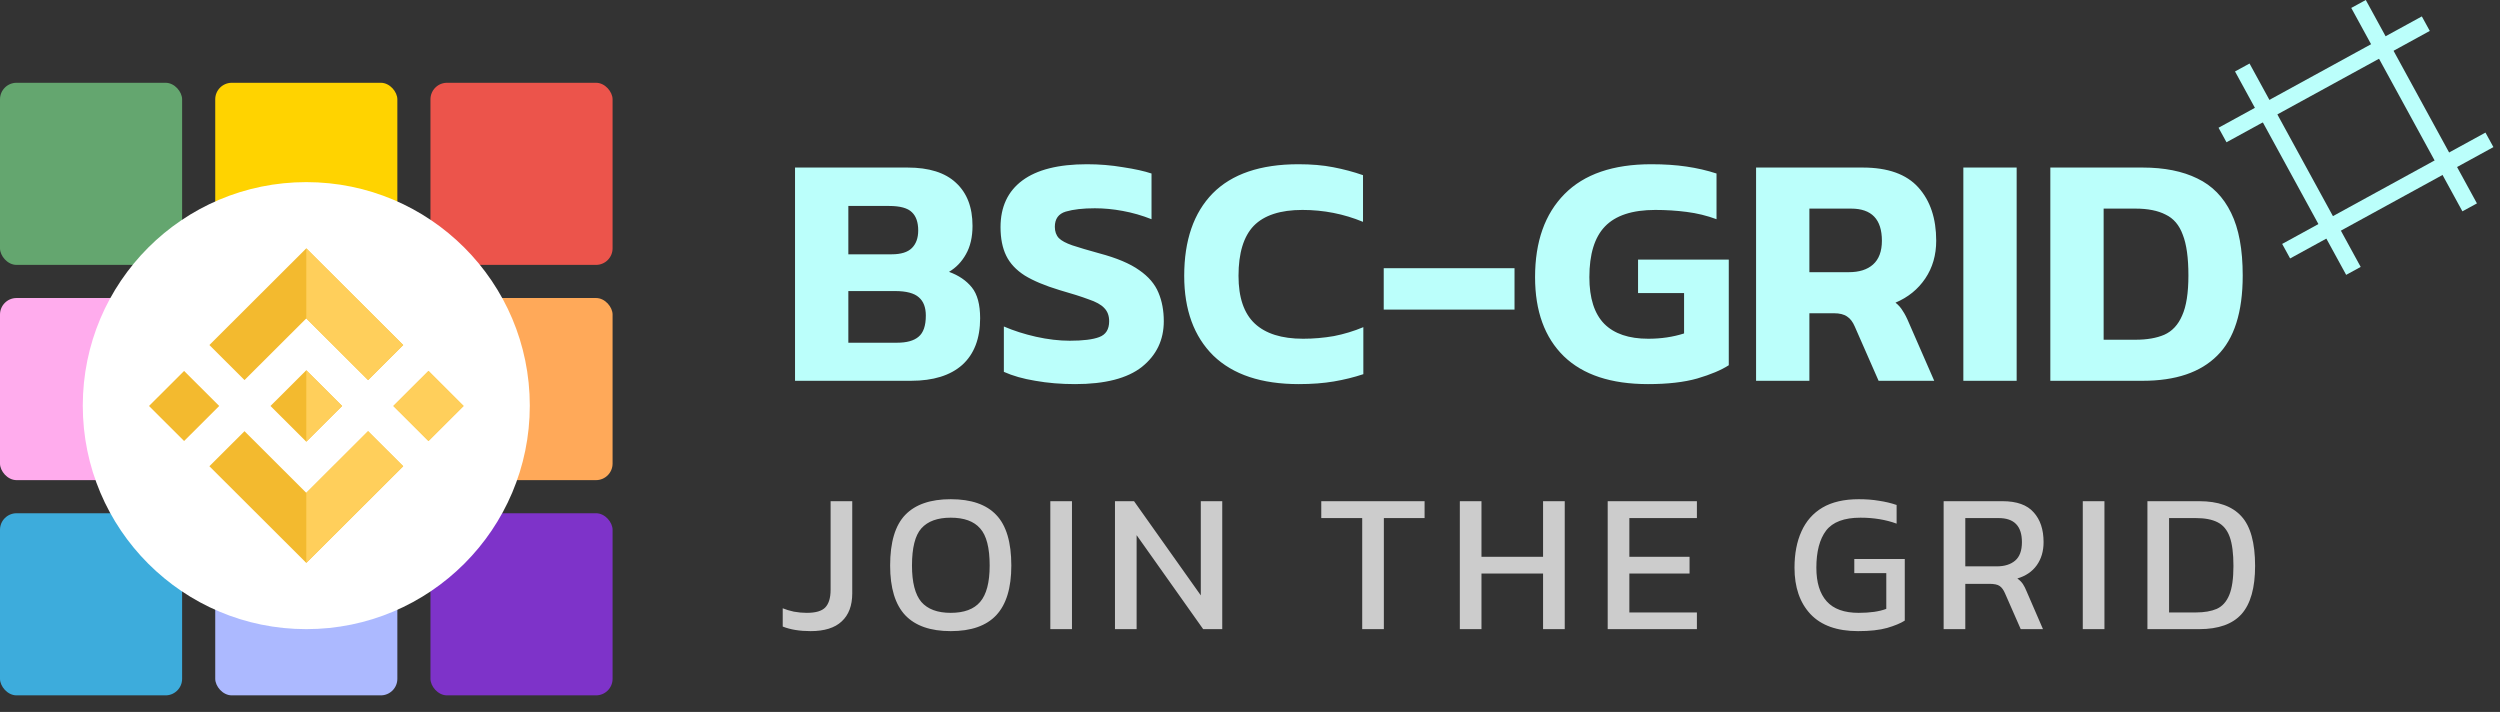 <svg width="151" height="43" viewBox="0 0 151 43" fill="none" xmlns="http://www.w3.org/2000/svg">
<rect x="0" y="0" width="151" height="43" fill="#333333" stroke="none"/>
<path d="M48.02 23V10.12H54.82C56.113 10.12 57.087 10.427 57.74 11.04C58.407 11.653 58.74 12.52 58.74 13.64C58.74 14.32 58.607 14.893 58.34 15.36C58.087 15.813 57.747 16.167 57.32 16.42C57.907 16.633 58.367 16.947 58.7 17.36C59.033 17.773 59.2 18.393 59.2 19.22C59.2 20.447 58.84 21.387 58.12 22.04C57.4 22.68 56.367 23 55.02 23H48.02ZM51.24 15.36H53.86C54.42 15.36 54.827 15.233 55.08 14.98C55.333 14.727 55.46 14.373 55.46 13.92C55.46 13.427 55.333 13.06 55.08 12.82C54.827 12.567 54.367 12.44 53.7 12.44H51.24V15.36ZM51.24 20.7H54.18C54.767 20.7 55.2 20.58 55.48 20.34C55.773 20.1 55.92 19.673 55.92 19.06C55.92 18.567 55.78 18.2 55.5 17.96C55.22 17.707 54.74 17.58 54.06 17.58H51.24V20.7ZM64.933 23.2C64.079 23.2 63.279 23.133 62.532 23C61.799 22.88 61.166 22.7 60.633 22.46V19.72C61.219 19.973 61.866 20.18 62.572 20.34C63.292 20.5 63.972 20.58 64.612 20.58C65.412 20.58 66.006 20.507 66.392 20.36C66.793 20.213 66.993 19.893 66.993 19.4C66.993 19.067 66.892 18.8 66.692 18.6C66.506 18.4 66.192 18.227 65.752 18.08C65.326 17.92 64.739 17.733 63.992 17.52C63.112 17.253 62.413 16.96 61.892 16.64C61.373 16.307 60.999 15.907 60.773 15.44C60.546 14.973 60.432 14.4 60.432 13.72C60.432 12.493 60.873 11.553 61.752 10.9C62.633 10.247 63.932 9.92 65.653 9.92C66.399 9.92 67.126 9.98 67.832 10.1C68.539 10.207 69.112 10.333 69.552 10.48V13.24C68.979 13.013 68.399 12.847 67.812 12.74C67.239 12.633 66.679 12.58 66.132 12.58C65.412 12.58 64.826 12.647 64.373 12.78C63.932 12.913 63.712 13.22 63.712 13.7C63.712 13.98 63.792 14.207 63.953 14.38C64.112 14.54 64.386 14.687 64.772 14.82C65.172 14.953 65.713 15.113 66.392 15.3C67.446 15.58 68.252 15.92 68.812 16.32C69.373 16.707 69.759 17.16 69.972 17.68C70.186 18.187 70.293 18.76 70.293 19.4C70.293 20.533 69.853 21.453 68.972 22.16C68.093 22.853 66.746 23.2 64.933 23.2ZM78.446 23.2C76.193 23.2 74.473 22.627 73.286 21.48C72.113 20.32 71.526 18.713 71.526 16.66C71.526 14.513 72.1 12.853 73.246 11.68C74.406 10.507 76.133 9.92 78.426 9.92C79.213 9.92 79.913 9.98 80.526 10.1C81.153 10.22 81.753 10.38 82.326 10.58V13.4C81.166 12.92 79.946 12.68 78.666 12.68C77.333 12.68 76.353 13 75.726 13.64C75.113 14.28 74.806 15.287 74.806 16.66C74.806 17.967 75.133 18.927 75.786 19.54C76.44 20.153 77.413 20.46 78.706 20.46C79.333 20.46 79.953 20.407 80.566 20.3C81.18 20.18 81.773 20 82.346 19.76V22.6C81.786 22.787 81.193 22.933 80.566 23.04C79.94 23.147 79.233 23.2 78.446 23.2ZM83.577 18.7V16.2H91.477V18.7H83.577ZM99.538 23.2C97.311 23.2 95.618 22.64 94.458 21.52C93.298 20.387 92.718 18.793 92.718 16.74C92.718 14.593 93.311 12.92 94.498 11.72C95.684 10.52 97.431 9.92 99.738 9.92C100.524 9.92 101.231 9.967 101.858 10.06C102.498 10.153 103.104 10.293 103.678 10.48V13.24C103.104 13.027 102.504 12.88 101.878 12.8C101.264 12.72 100.631 12.68 99.978 12.68C98.591 12.68 97.578 13.013 96.938 13.68C96.311 14.333 95.998 15.353 95.998 16.74C95.998 18.007 96.298 18.947 96.898 19.56C97.498 20.16 98.384 20.46 99.558 20.46C100.331 20.46 101.051 20.353 101.718 20.14V17.7H98.938V15.68H104.418V22.06C103.964 22.353 103.331 22.62 102.518 22.86C101.718 23.087 100.724 23.2 99.538 23.2ZM106.067 23V10.12H112.507C114.027 10.12 115.147 10.52 115.867 11.32C116.587 12.12 116.947 13.193 116.947 14.54C116.947 15.407 116.727 16.167 116.287 16.82C115.847 17.473 115.247 17.96 114.487 18.28C114.674 18.427 114.82 18.593 114.927 18.78C115.047 18.953 115.174 19.2 115.307 19.52L116.827 23H113.467L112.027 19.72C111.907 19.44 111.754 19.24 111.567 19.12C111.38 18.987 111.114 18.92 110.767 18.92H109.287V23H106.067ZM109.287 16.44H111.667C112.294 16.44 112.78 16.287 113.127 15.98C113.487 15.66 113.667 15.18 113.667 14.54C113.667 13.247 113.047 12.6 111.807 12.6H109.287V16.44ZM118.586 23V10.12H121.806V23H118.586ZM123.84 23V10.12H129.42C130.727 10.12 131.827 10.34 132.72 10.78C133.614 11.207 134.294 11.9 134.76 12.86C135.227 13.807 135.46 15.067 135.46 16.64C135.46 18.853 134.947 20.467 133.92 21.48C132.907 22.493 131.407 23 129.42 23H123.84ZM127.06 20.52H128.98C129.674 20.52 130.254 20.42 130.72 20.22C131.2 20.007 131.56 19.62 131.8 19.06C132.054 18.5 132.18 17.693 132.18 16.64C132.18 15.573 132.067 14.753 131.84 14.18C131.627 13.593 131.28 13.187 130.8 12.96C130.334 12.72 129.727 12.6 128.98 12.6H127.06V20.52Z" fill="#BBFFFB"/>
<path d="M48.956 38.12C48.3 38.12 47.74 38.028 47.276 37.844V36.74C47.468 36.82 47.692 36.888 47.948 36.944C48.212 36.992 48.472 37.016 48.728 37.016C49.264 37.016 49.636 36.908 49.844 36.692C50.06 36.468 50.168 36.112 50.168 35.624V30.272H51.476V35.84C51.476 36.576 51.264 37.14 50.84 37.532C50.424 37.924 49.796 38.12 48.956 38.12ZM57.424 38.12C56.2 38.12 55.284 37.8 54.676 37.16C54.068 36.512 53.764 35.512 53.764 34.16C53.764 32.752 54.068 31.732 54.676 31.1C55.284 30.468 56.2 30.152 57.424 30.152C58.656 30.152 59.572 30.468 60.172 31.1C60.78 31.732 61.084 32.752 61.084 34.16C61.084 35.512 60.78 36.512 60.172 37.16C59.572 37.8 58.656 38.12 57.424 38.12ZM57.424 37.016C58.232 37.016 58.824 36.796 59.2 36.356C59.584 35.908 59.776 35.176 59.776 34.16C59.776 33.088 59.584 32.34 59.2 31.916C58.824 31.484 58.232 31.268 57.424 31.268C56.624 31.268 56.032 31.484 55.648 31.916C55.272 32.34 55.084 33.088 55.084 34.16C55.084 35.176 55.272 35.908 55.648 36.356C56.032 36.796 56.624 37.016 57.424 37.016ZM63.439 38V30.272H64.747V38H63.439ZM67.344 38V30.272H68.496L72.528 35.96V30.272H73.824V38H72.672L68.652 32.324V38H67.344ZM82.277 38V31.292H79.805V30.272H86.045V31.292H83.585V38H82.277ZM88.174 38V30.272H89.481V33.632H93.201V30.272H94.51V38H93.201V34.64H89.481V38H88.174ZM97.105 38V30.272H102.493V31.292H98.413V33.632H102.049V34.64H98.413V36.992H102.493V38H97.105ZM112.228 38.12C110.956 38.12 109.996 37.776 109.348 37.088C108.708 36.4 108.388 35.468 108.388 34.292C108.388 33.444 108.528 32.712 108.808 32.096C109.088 31.472 109.512 30.992 110.08 30.656C110.656 30.32 111.384 30.152 112.264 30.152C112.72 30.152 113.132 30.184 113.5 30.248C113.876 30.304 114.228 30.388 114.556 30.5V31.628C113.9 31.388 113.172 31.268 112.372 31.268C111.388 31.268 110.696 31.528 110.296 32.048C109.904 32.568 109.708 33.316 109.708 34.292C109.708 35.18 109.916 35.856 110.332 36.32C110.748 36.784 111.392 37.016 112.264 37.016C112.952 37.016 113.508 36.936 113.932 36.776V34.616H112V33.764H115.048V37.484C114.8 37.644 114.444 37.792 113.98 37.928C113.524 38.056 112.94 38.12 112.228 38.12ZM117.396 38V30.272H120.948C121.812 30.272 122.44 30.496 122.832 30.944C123.232 31.384 123.432 31.984 123.432 32.744C123.432 33.288 123.296 33.752 123.024 34.136C122.752 34.52 122.36 34.788 121.848 34.94C121.992 35.044 122.104 35.156 122.184 35.276C122.264 35.396 122.344 35.556 122.424 35.756L123.396 38H122.052L121.104 35.84C121.016 35.632 120.908 35.484 120.78 35.396C120.66 35.308 120.452 35.264 120.156 35.264H118.704V38H117.396ZM118.704 34.208H120.6C121.072 34.208 121.444 34.092 121.716 33.86C121.988 33.628 122.124 33.256 122.124 32.744C122.124 31.776 121.656 31.292 120.72 31.292H118.704V34.208ZM125.8 38V30.272H127.108V38H125.8ZM129.704 38V30.272H132.836C133.98 30.272 134.828 30.576 135.38 31.184C135.932 31.784 136.208 32.784 136.208 34.184C136.208 35.504 135.936 36.472 135.392 37.088C134.848 37.696 133.996 38 132.836 38H129.704ZM131.012 36.992H132.632C133.136 36.992 133.556 36.92 133.892 36.776C134.228 36.624 134.48 36.344 134.648 35.936C134.816 35.528 134.9 34.944 134.9 34.184C134.9 33.424 134.824 32.836 134.672 32.42C134.52 32.004 134.276 31.712 133.94 31.544C133.612 31.376 133.176 31.292 132.632 31.292H131.012V36.992Z" fill="#CCCCCC"/>
<rect x="134.995" y="4.316" width="1" height="14" transform="rotate(-28.654 134.995 4.316)" fill="#BBFFFB"/>
<rect x="146.279" y="0.991" width="1" height="14" transform="rotate(61.292 146.279 0.991)" fill="#BBFFFB"/>
<rect x="142.016" y="0.479" width="1" height="14" transform="rotate(-28.654 142.016 0.479)" fill="#BBFFFB"/>
<rect x="150.122" y="8.008" width="1" height="14" transform="rotate(61.292 150.122 8.008)" fill="#BBFFFB"/>
<rect y="5" width="11" height="11" rx="1" fill="#64A66F"/>
<rect y="18" width="11" height="11" rx="1" fill="#FFACED"/>
<rect y="31" width="11" height="11" rx="1" fill="#3DACDC"/>
<rect x="13" y="5" width="11" height="11" rx="1" fill="#FFD300"/>
<rect x="13" y="18" width="11" height="11" rx="1" fill="#7E33C9"/>
<rect x="13" y="31" width="11" height="11" rx="1" fill="#ACB9FF"/>
<rect x="26" y="5" width="11" height="11" rx="1" fill="#EC544B"/>
<rect x="26" y="18" width="11" height="11" rx="1" fill="#FFA959"/>
<rect x="26" y="31" width="11" height="11" rx="1" fill="#7E33C9"/>
<circle cx="18.5" cy="24.5" r="13.5" fill="white"/>
<path d="M20.663 24.521L18.5 22.363L16.337 24.521L18.5 26.679L20.663 24.521Z" fill="#F3BA2F"/>
<path d="M28 24.521L25.88 22.405L23.759 24.521L25.88 26.637L28 24.521Z" fill="#F3BA2F"/>
<path d="M11.12 22.405L13.241 24.521L11.12 26.637L9 24.521L11.12 22.405Z" fill="#F3BA2F"/>
<path d="M18.5 29.768L14.768 26.044L12.647 28.16L18.5 34L24.353 28.16L22.232 26.044L18.5 29.768Z" fill="#F3BA2F"/>
<path d="M18.5 15L12.647 20.84L14.768 22.956L18.5 19.232L22.232 22.956L24.353 20.84L18.5 15Z" fill="#F3BA2F"/>
<path d="M18.5 19.232V15L24.353 20.84L22.232 22.956L18.5 19.232Z" fill="#FFCF5B"/>
<path d="M25.88 26.637L23.759 24.521L25.88 22.405L28 24.521L25.88 26.637Z" fill="#FFCF5B"/>
<path d="M18.5 26.679V22.363L20.663 24.521L18.5 26.679Z" fill="#FFCF5B"/>
<path d="M18.5 34V29.768L22.232 26.044L24.353 28.16L18.5 34Z" fill="#FFCF5B"/>
</svg>
